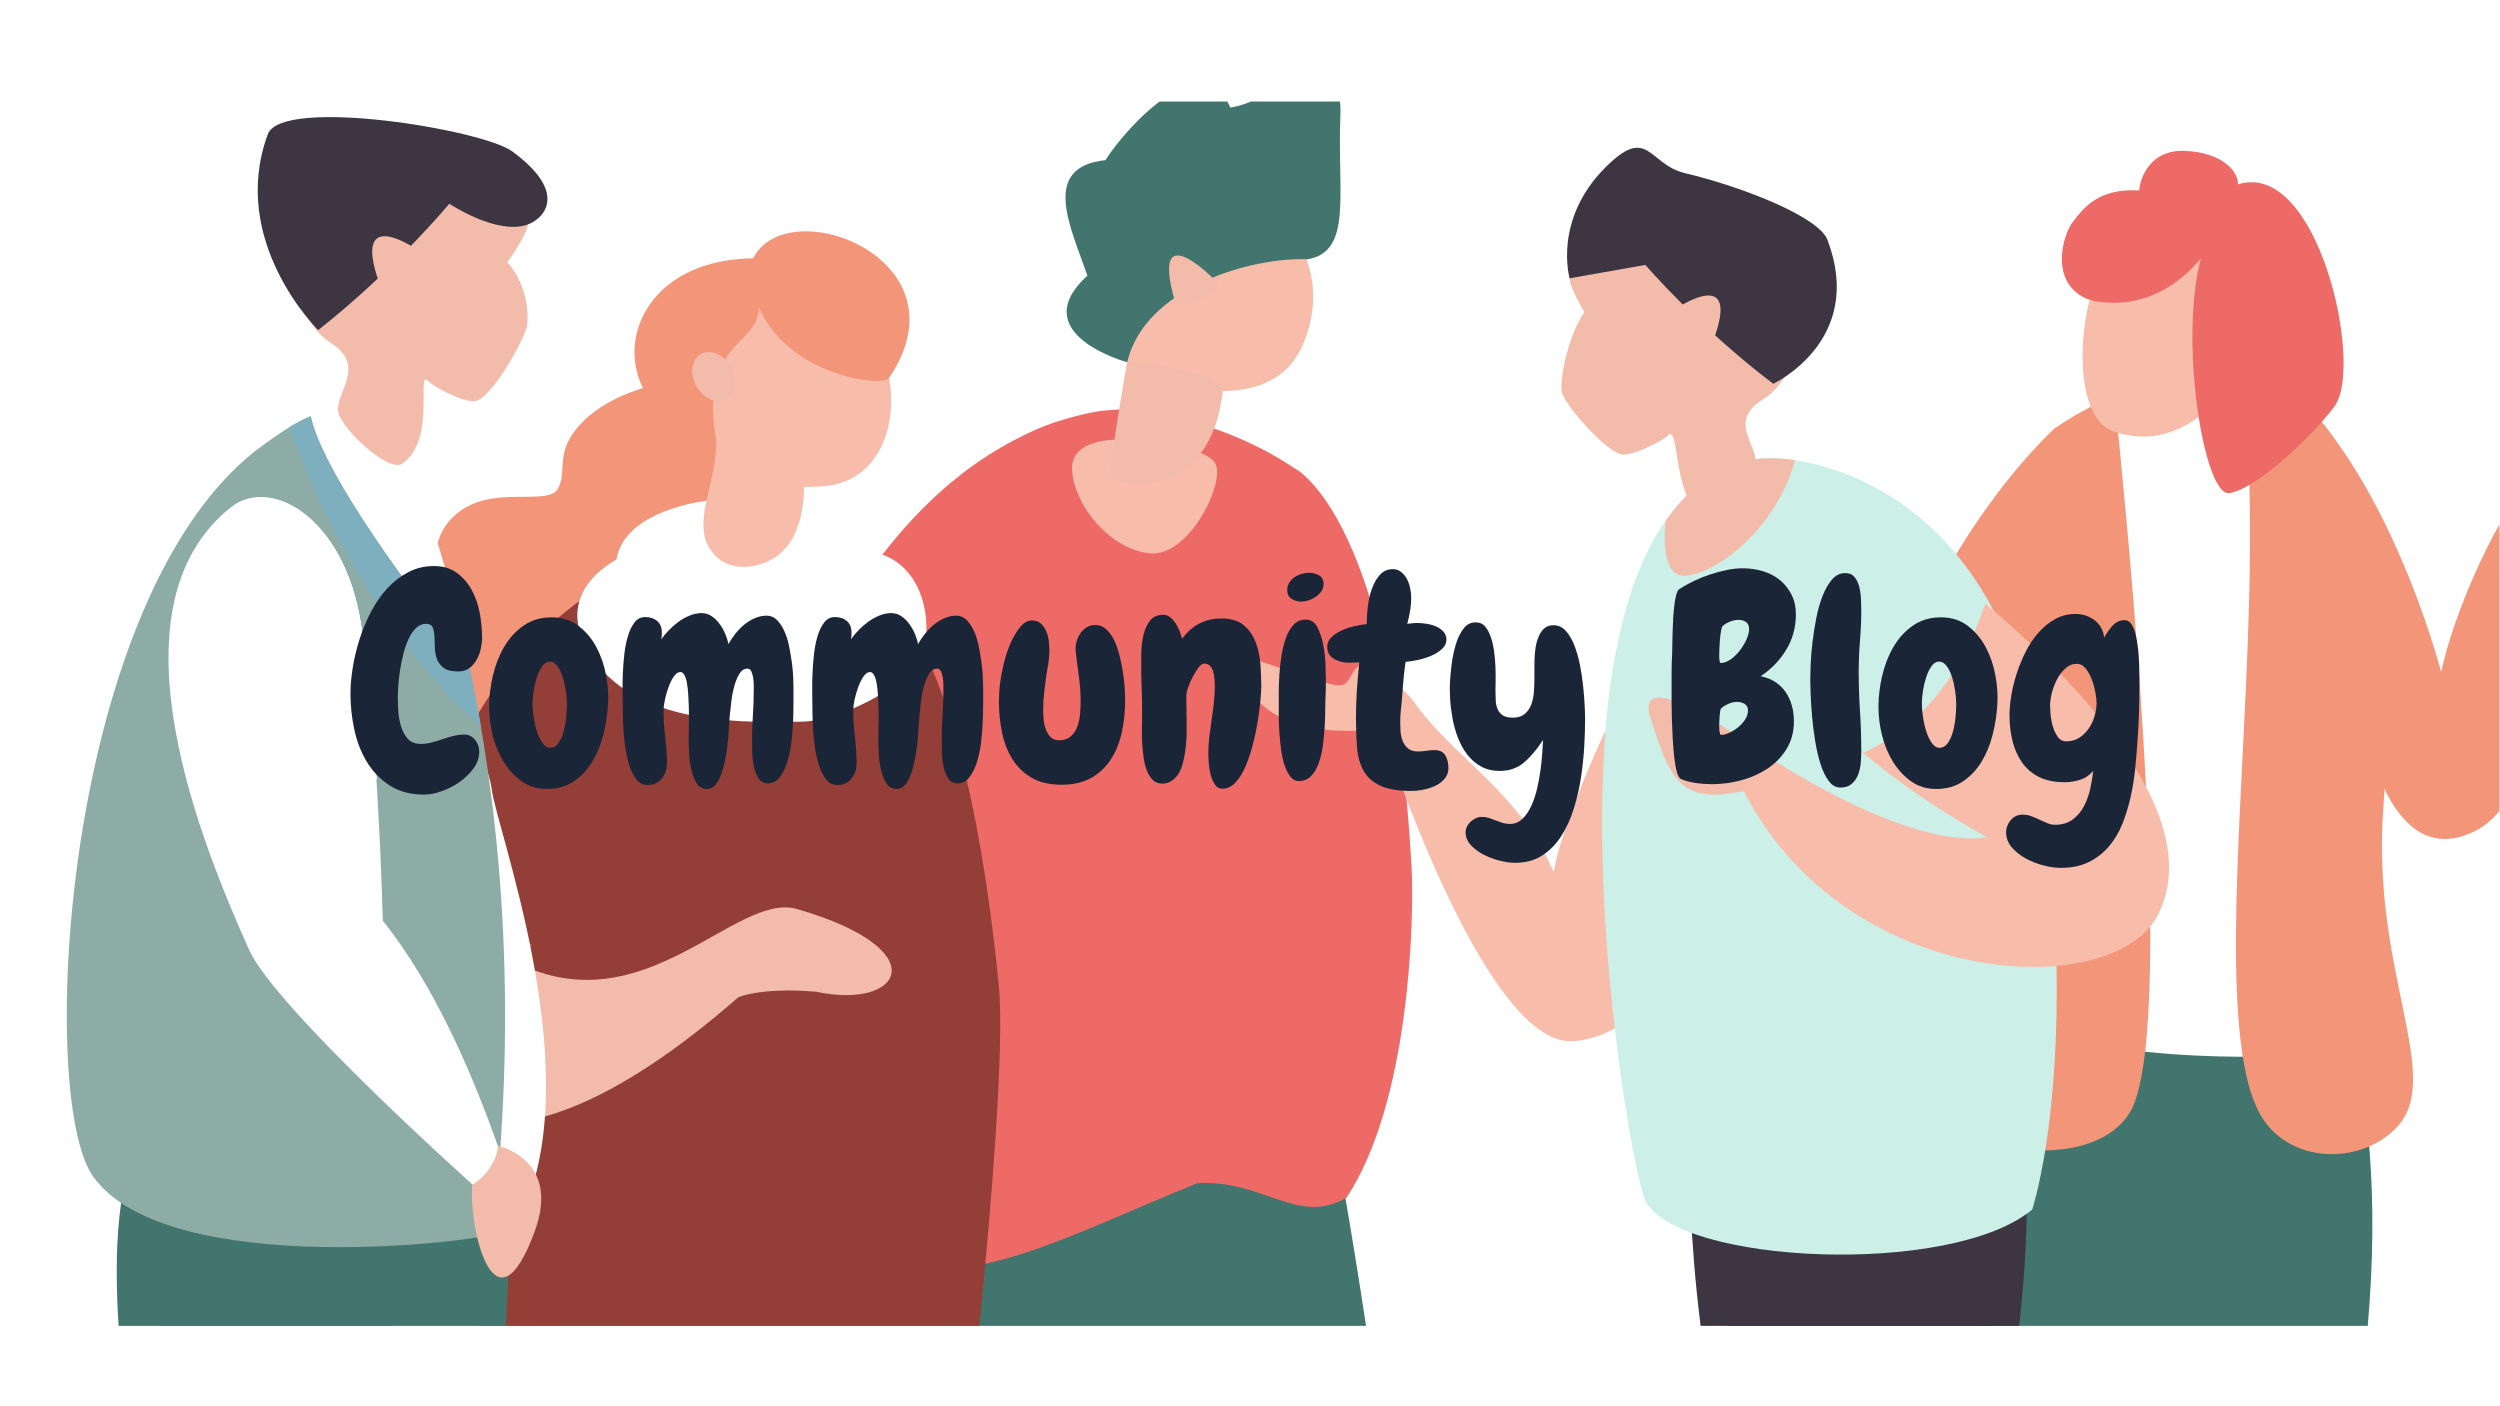 <svg xmlns="http://www.w3.org/2000/svg" xmlns:xlink="http://www.w3.org/1999/xlink" width="1920" zoomAndPan="magnify" viewBox="0 0 1440 810" height="1080" preserveAspectRatio="xMidYMid meet" version="1.0"><defs><g/><clipPath id="9f81c52446"><path d="M 1138 562.363 L 1367 562.363 L 1367 763.715 L 1138 763.715 Z M 1138 562.363 " clip-rule="nonzero"/></clipPath><clipPath id="746740df30"><path d="M 538 607.496 L 787 607.496 L 787 763.715 L 538 763.715 Z M 538 607.496 " clip-rule="nonzero"/></clipPath><clipPath id="b5b0f81441"><path d="M 1257 215 L 1439.719 215 L 1439.719 484 L 1257 484 Z M 1257 215 " clip-rule="nonzero"/></clipPath><clipPath id="57bcada274"><path d="M 291.203 602 L 549.953 602 L 549.953 763.715 L 291.203 763.715 Z M 291.203 602 " clip-rule="nonzero"/></clipPath><clipPath id="ded1ef281a"><path d="M 613 58.473 L 773 58.473 L 773 209 L 613 209 Z M 613 58.473 " clip-rule="nonzero"/></clipPath><clipPath id="21921df47a"><path d="M 973 543 L 1162 543 L 1162 763.715 L 973 763.715 Z M 973 543 " clip-rule="nonzero"/></clipPath><clipPath id="0e78e280c8"><path d="M 974.184 549 L 1168 549 L 1168 763.715 L 974.184 763.715 Z M 974.184 549 " clip-rule="nonzero"/></clipPath><clipPath id="5d75e20224"><path d="M 310 639 L 384.473 639 L 384.473 763.715 L 310 763.715 Z M 310 639 " clip-rule="nonzero"/></clipPath><clipPath id="174437390c"><path d="M 317 626 L 560 626 L 560 763.715 L 317 763.715 Z M 317 626 " clip-rule="nonzero"/></clipPath><clipPath id="c54ebd1d97"><path d="M 266 325 L 577 325 L 577 763.715 L 266 763.715 Z M 266 325 " clip-rule="nonzero"/></clipPath><clipPath id="9360be39ff"><path d="M 53 490 L 293 490 L 293 763.715 L 53 763.715 Z M 53 490 " clip-rule="nonzero"/></clipPath><clipPath id="567ba65b4d"><path d="M 67 463.074 L 272 463.074 L 272 763.715 L 67 763.715 Z M 67 463.074 " clip-rule="nonzero"/></clipPath></defs><rect x="-144" width="1728" fill="#ffffff" y="-81" height="972" fill-opacity="1"/><rect x="-144" width="1728" fill="#ffffff" y="-81" height="972" fill-opacity="1"/><rect x="-144" width="1728" fill="#ffffff" y="-81" height="972" fill-opacity="1"/><g clip-path="url(#9f81c52446)"><path fill="#42756d" d="M 1363.824 763.715 C 1370.312 689.25 1364.473 631.695 1351.273 581.934 C 1333.211 584.012 1316.273 588.844 1300.844 594.934 C 1301.949 585.141 1302.559 579.535 1302.559 579.535 L 1159.668 562.953 C 1159.668 562.953 1128.086 635.762 1141.344 763.715 L 1363.824 763.715 " fill-opacity="1" fill-rule="nonzero"/></g><g clip-path="url(#746740df30)"><path fill="#42756d" d="M 759.316 607.52 C 673.168 622.328 626.969 624.797 538.047 623.703 C 540.152 667.402 540.527 716.633 543.641 763.715 L 786.844 763.715 C 778.711 710.016 769.016 653.273 759.316 607.52 " fill-opacity="1" fill-rule="nonzero"/></g><g clip-path="url(#b5b0f81441)"><path fill="#f29579" d="M 1426.855 478.016 C 1400.07 492.152 1383.453 475.238 1373.512 454.473 C 1363.262 433.258 1359.996 407.977 1359.996 407.977 L 1334.809 363.07 L 1310.164 319.277 L 1305.473 310.852 L 1295.941 293.844 L 1258.191 226.676 L 1257.711 216.676 C 1268.039 215.242 1278.77 215.16 1289.5 217.074 C 1291.086 217.391 1292.676 217.699 1294.273 218.016 C 1295.707 218.414 1297.047 218.812 1298.48 219.215 C 1312.699 223.34 1326.535 231.449 1339.098 245.281 L 1339.098 245.352 C 1339.426 245.668 1339.652 246 1339.887 246.316 C 1361.195 275.004 1384.242 319.277 1406.02 387.082 C 1406.102 387.234 1406.102 387.316 1406.102 387.316 C 1412.473 355.523 1439.574 290.273 1465.008 268 C 1468.18 269.609 1468.18 269.609 1468.18 269.609 C 1468.18 269.609 1480.906 449.395 1426.855 478.016 " fill-opacity="1" fill-rule="nonzero"/></g><path fill="#ffffff" d="M 1343.695 606.695 C 1343.695 606.695 1321.926 608.848 1290.605 608.695 C 1274.633 608.613 1256.098 607.895 1236.719 605.91 C 1221.219 604.477 1205.164 602.16 1189.355 598.75 C 1187.77 531.582 1189.426 470.773 1192.527 418.555 C 1194.75 380.957 1197.699 347.816 1200.777 319.926 L 1200.777 319.598 C 1205.715 274.922 1210.816 243.93 1213.191 230.016 C 1214.695 229.379 1216.223 228.676 1217.891 227.945 C 1229.41 223.023 1243.16 218.578 1257.711 216.676 C 1268.039 215.242 1278.77 215.16 1289.5 217.074 C 1291.086 217.391 1292.676 217.699 1294.273 218.016 C 1295.707 218.414 1297.047 218.812 1298.48 219.215 L 1310.164 319.277 L 1317.484 381.688 L 1343.695 606.695 " fill-opacity="1" fill-rule="nonzero"/><path fill="#f29579" d="M 1380.82 649.02 C 1359.996 671.504 1317.707 670.797 1301.582 641.379 C 1296.176 631.531 1292.676 617.297 1290.605 599.668 C 1281.875 526.199 1297.211 403.688 1295.941 293.844 C 1295.707 271.82 1294.742 250.605 1292.84 230.883 C 1292.758 229.379 1292.594 227.945 1292.438 226.523 C 1292.676 222.871 1293.32 220.082 1294.273 218.016 C 1295.707 218.414 1297.047 218.812 1298.48 219.215 C 1312.699 223.34 1326.535 231.449 1339.098 245.281 C 1339.168 245.211 1339.168 245.211 1339.168 245.117 C 1339.426 245.516 1339.652 245.918 1339.887 246.316 C 1353.168 268 1367.398 304.41 1372.734 363.234 C 1375.027 389.066 1375.59 419.273 1373.512 454.473 C 1373.262 458.305 1373.039 462.266 1372.734 466.25 C 1365.965 559.555 1407.617 620 1380.82 649.02 " fill-opacity="1" fill-rule="nonzero"/><path fill="#f29579" d="M 1236.719 593.875 C 1235.133 614.148 1232.348 629.637 1228.082 638.371 C 1210.957 673.102 1140.227 667.391 1123.387 641.004 C 1106.531 614.699 1102.242 589.207 1105.652 547.004 C 1114.395 436.445 1175.828 293.609 1202.93 235.035 C 1205.012 234 1207.16 232.871 1209.465 231.766 C 1210.652 231.215 1211.922 230.648 1213.191 230.016 C 1214.695 229.379 1216.223 228.676 1217.891 227.945 C 1224.566 293.691 1244.676 494.352 1236.719 593.875 " fill-opacity="1" fill-rule="nonzero"/><path fill="#f29579" d="M 1205.645 401.633 C 1201.273 407.098 1196.898 412.75 1192.527 418.555 C 1162.102 458.609 1131.484 505.27 1105.652 547.004 C 1065.902 611 1037.309 663.535 1037.309 663.535 C 1037.309 663.535 1037.309 663.535 1023.781 654.555 C 1055.586 398.848 1140.547 287.488 1184.031 246.152 C 1184.031 246.234 1184.031 246.316 1184.113 246.387 C 1184.113 246.387 1191.27 241.145 1202.93 235.035 C 1205.012 234 1207.16 232.871 1209.465 231.766 C 1207.312 246.234 1202.555 282.469 1200.777 319.598 L 1200.777 319.926 C 1199.367 350.438 1199.922 381.523 1205.645 401.633 " fill-opacity="1" fill-rule="nonzero"/><path fill="#f29579" d="M 1406.102 387.316 C 1406.102 387.316 1391.398 371.426 1372.734 363.234 C 1360.723 357.91 1347.113 355.77 1334.809 363.07 C 1328.602 366.656 1322.738 372.613 1317.484 381.688 C 1314.055 387.551 1310.961 394.637 1308.258 403.219 C 1309.363 368.711 1308.012 337.648 1305.473 310.852 C 1302.312 277.004 1297.211 249.809 1292.84 230.883 C 1291.652 225.656 1290.453 221.035 1289.5 217.074 C 1291.086 217.391 1292.676 217.699 1294.273 218.016 C 1295.707 218.414 1297.047 218.812 1298.48 219.215 C 1312.699 223.34 1326.535 231.52 1339.098 245.352 C 1339.168 245.281 1339.168 245.211 1339.168 245.117 C 1339.496 244.566 1338.934 245.918 1339.098 245.352 C 1383.055 300.852 1404.762 381.922 1406.02 387.082 C 1406.102 387.234 1406.102 387.316 1406.102 387.316 " fill-opacity="1" fill-rule="nonzero"/><path fill="#f7bcaa" d="M 1222.332 141.609 C 1198.828 150.426 1188.027 238.148 1217.129 248.398 C 1269.629 266.895 1301.477 195.992 1301.477 195.992 C 1301.477 195.992 1321.223 104.516 1222.332 141.609 " fill-opacity="1" fill-rule="nonzero"/><path fill="#ed6a66" d="M 1289.102 106.188 C 1289.102 98.348 1279.969 88.086 1259.086 86.934 C 1238.457 85.758 1232.617 102.672 1232.195 109.664 C 1208.535 108.371 1200.18 119.797 1194.078 127.625 C 1187.934 135.555 1180.516 162.258 1201.531 171.922 C 1201.531 171.922 1201.941 172.027 1202.719 172.332 C 1205.094 173.168 1207.395 173.719 1209.734 173.871 C 1210.156 173.871 1210.629 173.941 1211.191 174.012 C 1223.852 175.48 1246.957 173.766 1267.734 148.801 C 1254.984 196.332 1269.578 286.242 1284.07 284.008 C 1301.207 281.363 1335.102 247.434 1344.844 233.777 C 1361.594 210.246 1335.137 91.695 1289.102 106.188 " fill-opacity="1" fill-rule="nonzero"/><g clip-path="url(#57bcada274)"><path fill="#87806e" d="M 549.211 763.715 C 542.125 739.211 536.496 723.121 536.496 723.121 L 504.105 619.109 L 367.523 602.781 C 367.523 602.781 320.773 606.121 298.184 661.996 C 294.609 687.992 292.449 723.531 291.285 763.715 L 549.211 763.715 " fill-opacity="1" fill-rule="nonzero"/></g><path fill="#ed6a66" d="M 813.004 498.371 C 807.504 400.094 791.402 343.371 776.336 310.98 L 776.312 310.898 L 776.242 310.77 C 760.422 276.887 745.777 269.762 745.777 269.762 L 745.824 269.918 C 745.812 269.918 745.801 269.895 745.789 269.883 C 744.449 268.906 743.098 268.07 741.699 267.168 C 731.113 260.383 719.746 254.73 707.734 249.949 C 698.934 246.492 689.59 243.531 680.023 241.379 C 658.949 236.504 651.969 235.586 651.969 235.586 C 651.969 235.586 647.266 235.609 639.145 236.219 C 637.805 236.352 636.266 236.48 634.762 236.633 C 634.68 236.551 634.516 236.68 634.328 236.609 C 622.129 238.441 606.18 243.227 597.434 247.117 C 586.293 252.027 573.363 258.844 560.191 268.34 C 556.102 271.211 552.023 274.395 547.965 277.824 L 547.953 277.777 C 547.848 277.883 547.719 277.969 547.602 278.062 C 501.391 316.953 441.379 398.645 435.375 536.531 C 434.387 559.414 500.754 690.766 507.715 726.105 C 557.758 744.254 615.523 711.555 689.742 681.469 C 727.855 679.461 747.402 706.043 775.488 690 C 811.594 635.844 814.828 531.031 813.004 498.371 " fill-opacity="1" fill-rule="nonzero"/><path fill="#f7bcaa" d="M 648.984 253.285 C 648.984 253.285 615.664 250.453 617.531 271.422 C 619.426 292.398 639.84 316.305 662.051 318.68 C 684.23 321.043 704.234 281.07 700.625 268.363 C 696.98 255.648 648.984 253.285 648.984 253.285 " fill-opacity="1" fill-rule="nonzero"/><path fill="#f7bcaa" d="M 649.254 208.648 C 649.254 208.648 635.324 85.441 694.16 102.027 C 752.984 118.598 766.746 164.727 749.398 200.738 C 732.074 236.773 681.902 222.328 681.902 222.328 L 649.254 208.648 " fill-opacity="1" fill-rule="nonzero"/><g clip-path="url(#ded1ef281a)"><path fill="#42756d" d="M 649.254 208.648 C 649.254 208.648 589.605 192.395 626.359 158.711 C 616.461 130.387 599.363 96.207 636.711 92.246 C 650.652 70.551 693.457 25.984 708.629 61.949 C 731.039 59.188 773.996 22.129 772.059 66.648 C 770.133 111.156 779.332 144.91 753.137 149.344 C 721.613 147.969 659.453 165.141 649.254 208.648 " fill-opacity="1" fill-rule="nonzero"/></g><path fill="#f3bbaa" d="M 702.316 163.859 C 702.316 163.859 661.477 120.277 676.812 173.895 C 689.543 180.031 702.316 163.859 702.316 163.859 " fill-opacity="1" fill-rule="nonzero"/><path fill="#f3bbaa" d="M 649.254 208.648 C 649.254 208.648 639.414 262.605 639.957 273.77 C 639.734 278.812 697.367 292.586 704.457 223.984 C 693.867 211.328 649.254 208.648 649.254 208.648 " fill-opacity="1" fill-rule="nonzero"/><path fill="#f7bcaa" d="M 924.75 420.684 C 924.75 420.684 899.094 475.5 894.957 502.402 C 875.297 455.836 836.746 436.586 813.453 402.949 C 810.645 398.895 793.473 383.992 785.867 383.191 C 777.734 382.309 779.004 395.648 770.754 394.77 C 752.453 392.793 712.332 372.273 713.977 381.535 C 722.918 432.258 795.598 419.602 795.598 419.602 C 795.598 419.602 853.941 601.539 905.301 599.715 C 956.684 597.859 996.398 510.688 996.398 510.688 L 924.75 420.684 " fill-opacity="1" fill-rule="nonzero"/><g clip-path="url(#21921df47a)"><path fill="#3d3542" d="M 1146.422 763.715 C 1160.16 707.914 1167.246 654.941 1154.215 628.477 C 1120.707 560.414 1035.121 487.523 977.156 607.508 C 977.156 607.508 966.934 662.617 979.555 763.715 L 1146.422 763.715 " fill-opacity="1" fill-rule="nonzero"/></g><g clip-path="url(#0e78e280c8)"><path fill="#3d3542" d="M 1163.062 763.715 C 1169.773 703.164 1170.234 645.281 1152.723 619.613 C 1109.965 556.934 1015 496.809 974.477 623.75 C 974.477 623.75 972.34 674.324 995.059 763.715 L 1163.062 763.715 " fill-opacity="1" fill-rule="nonzero"/></g><path fill="#ccefe8" d="M 1178.059 662.559 C 1176.578 671.586 1174.898 680.035 1173.031 687.711 C 1172.219 690.836 1171.41 693.762 1170.621 696.617 C 1124.527 735.496 966.543 728.363 947.68 691.508 C 941.805 680.023 917.23 546.992 923.941 432.66 C 924.117 428.629 924.422 424.656 924.75 420.684 C 926.562 398.023 929.84 376.211 935.012 356.535 C 934.918 356.477 934.918 356.477 935.012 356.418 C 940.641 334.699 948.516 315.434 959.316 300.121 C 972.316 281.527 989.594 268.742 1012.156 264.379 C 1016.035 263.629 1023.805 263.512 1033.969 265.074 C 1064.176 269.703 1115.5 289.262 1148.207 351.539 C 1176.793 406.086 1183.289 485.699 1184.582 556.324 C 1185.277 595.367 1182.984 632.316 1178.059 662.559 " fill-opacity="1" fill-rule="nonzero"/><path fill="#f3bbaa" d="M 1016.48 434.727 C 1016.48 434.727 939.125 377.562 950.773 413.926 C 962.395 450.324 968.367 463.004 1003.965 455.707 C 1025.992 451.172 1016.48 434.727 1016.48 434.727 " fill-opacity="1" fill-rule="nonzero"/><path fill="#f7bcaa" d="M 1242.594 527.672 C 1216.715 576.809 1063.598 571.332 1003.941 454.953 C 1002.859 453.84 1014.109 433.105 1014.109 433.105 C 1014.109 433.105 1097.52 489.859 1144.426 482.211 C 1116.77 466.871 1093.062 450.383 1073.203 433.645 C 1119.742 412.41 1137.02 366.973 1143.52 347.508 C 1204.832 399.891 1270.93 473.91 1242.594 527.672 " fill-opacity="1" fill-rule="nonzero"/><path fill="#f3bbaa" d="M 1039.566 184.719 C 1039.566 184.719 1035.062 218.121 1015.152 230.309 C 995.27 242.508 1012.262 256.496 1011.301 266.895 C 1010.465 275.863 1003.203 311.746 982.668 299.535 C 962.125 287.336 968.121 242.648 960.398 251.066 C 958.035 253.613 941.969 262.195 934.707 261.77 C 925.48 261.195 900.895 232.672 899.613 225.809 C 897.965 216.969 905.02 187.434 914.645 177.387 C 924.27 167.301 1039.566 179.605 1039.566 184.719 " fill-opacity="1" fill-rule="nonzero"/><path fill="#f3bbaa" d="M 915.23 184.273 C 915.23 184.273 903.645 165.328 904.102 160.297 C 904.102 160.297 1053.023 60.172 1038.484 182.543 C 1006.809 197.105 915.23 184.273 915.23 184.273 " fill-opacity="1" fill-rule="nonzero"/><path fill="#3d3542" d="M 1021.359 221.059 C 1021.359 221.059 1074.824 196.238 1052.562 138.047 C 1047.723 125.332 1005.527 108.078 970.352 99.676 C 949.258 94.621 949.434 71.281 924.199 96.961 C 894.477 127.188 904.102 160.297 904.102 160.297 L 947.75 152.598 C 947.75 152.598 978.543 188.539 1021.359 221.059 " fill-opacity="1" fill-rule="nonzero"/><path fill="#f3bbaa" d="M 967.426 176.551 C 967.426 176.551 1002.52 153.457 987.125 195.402 C 970.859 195.402 967.426 176.551 967.426 176.551 " fill-opacity="1" fill-rule="nonzero"/><path fill="#f29579" d="M 382.781 220.484 C 382.781 220.484 353.879 224.949 336.109 242.496 C 318.34 260.031 327.379 271.102 321.277 281.586 C 315.191 292.059 282.234 278.262 261.855 296.926 C 241.488 315.566 257.59 340.703 242.641 358.734 C 227.691 376.773 192.289 361.18 168.82 393.594 C 65.852 535.84 254.945 633.082 321.277 581.84 C 369.992 544.219 434.68 276.84 416.629 228.992 C 398.578 181.145 382.781 220.484 382.781 220.484 " fill-opacity="1" fill-rule="nonzero"/><g clip-path="url(#5d75e20224)"><path fill="#4a7eff" d="M 353.973 763.715 C 380.887 691.578 384.461 639.348 384.461 639.348 L 314.801 639.348 C 314.801 639.348 311.383 703.445 310.254 763.715 L 353.973 763.715 " fill-opacity="1" fill-rule="nonzero"/></g><g clip-path="url(#174437390c)"><path fill="#f37d59" d="M 558.566 763.715 C 559.965 715.895 559.473 675.816 559.578 647.078 L 538.566 644.836 L 374.73 626.781 C 374.73 626.781 346.723 694.492 319.633 756.406 C 319.02 758.781 318.434 761.234 317.859 763.715 L 558.566 763.715 " fill-opacity="1" fill-rule="nonzero"/></g><g clip-path="url(#c54ebd1d97)"><path fill="#943e38" d="M 275.91 763.715 L 564.102 763.715 C 570.875 697.277 578.688 601.797 575.316 567.758 C 552.715 338.402 493.785 330.387 493.785 330.387 C 493.785 330.387 472.066 331.891 470.293 325.543 C 226.762 311.84 268.859 652.969 268.859 652.969 C 268.859 652.969 270.293 711.039 275.91 763.715 " fill-opacity="1" fill-rule="nonzero"/></g><path fill="#f3bbaa" d="M 459.188 523.613 C 423.68 513.273 371.332 591.465 297.195 554.324 C 305.93 544.91 315.59 532.371 325.273 518.445 C 320.406 516.762 315.52 515.105 310.559 513.531 C 285.773 505.645 262.43 507.324 237.844 508.793 C 237.105 512.133 236.363 515.469 235.648 518.914 C 207.332 653.027 283.984 697.98 425.301 574.387 C 425.301 574.387 438.688 568.512 470.164 571.25 C 519.359 581.77 540.316 547.238 459.188 523.613 " fill-opacity="1" fill-rule="nonzero"/><path fill="#943e38" d="M 364.855 328.832 C 364.855 328.832 266.203 361.52 235.648 518.914 C 247.141 517.68 286.172 530.125 305.539 544.312 C 357.16 517.223 454.109 406.484 435.398 374.246 C 416.711 341.996 415.324 292.871 364.855 328.832 " fill-opacity="1" fill-rule="nonzero"/><path fill="#ffffff" d="M 404.207 288.887 C 404.207 288.887 349.016 295.738 355.184 332.465 C 361.367 369.156 419.613 348.848 437.031 346.852 C 454.473 344.875 482.855 356.816 491.363 338.52 C 501.66 316.422 485.77 275.758 404.207 288.887 " fill-opacity="1" fill-rule="nonzero"/><path fill="#f7bcaa" d="M 459.293 246.07 C 459.293 246.07 478.133 318.574 433.305 326.07 C 415.312 329.082 407.613 316.246 406.016 309.465 C 401.41 289.992 417.77 268.73 410.848 238.477 C 434.504 240.418 459.293 246.07 459.293 246.07 " fill-opacity="1" fill-rule="nonzero"/><path fill="#f7bcaa" d="M 408.051 230.062 C 409.461 236.23 411.363 248.055 412.48 253.875 C 417.781 281.387 442.344 281.645 472.961 280.164 C 535.273 277.145 524.555 160.191 446.82 162.352 C 420.438 163.094 400.352 196.355 408.051 230.062 " fill-opacity="1" fill-rule="nonzero"/><path fill="#f29579" d="M 511.863 218.004 C 558.969 149.215 453.426 109.488 433.812 148.801 C 351.555 149.672 342.48 237.715 412.48 253.875 C 402.441 195.613 436.387 200.773 437.148 176.914 C 453.945 216.547 508.465 222.953 511.863 218.004 " fill-opacity="1" fill-rule="nonzero"/><path fill="#f3bbaa" d="M 418.66 229.828 C 413.219 233.012 405.43 229.805 401.246 222.668 C 397.082 215.535 398.105 207.18 403.535 204.004 C 409 200.82 416.77 204.027 420.965 211.152 C 425.113 218.285 424.102 226.641 418.66 229.828 " fill-opacity="1" fill-rule="nonzero"/><path fill="#ffffff" d="M 247.293 367.242 C 247.293 367.242 280.602 433.766 283.223 454.52 C 286.207 478.285 336.793 611.469 302.824 694.008 L 283.223 692.645 C 283.223 692.645 261.02 629.602 251.867 569.523 C 239.02 485.277 241.195 385.672 247.293 367.242 " fill-opacity="1" fill-rule="nonzero"/><g clip-path="url(#9360be39ff)"><path fill="#42756d" d="M 291.285 763.715 C 297.102 683.984 284.527 666.953 284.527 666.953 C 216.844 521.828 100.383 440.617 61.27 522.934 C 40.219 567.184 64.066 672.594 91.262 763.715 L 291.285 763.715 " fill-opacity="1" fill-rule="nonzero"/></g><g clip-path="url(#567ba65b4d)"><path fill="#42756d" d="M 225.305 763.715 C 274.855 607.941 271.129 517.234 271.129 517.234 C 223.824 363.715 130.352 577.879 82.012 654.766 C 67.641 677.625 65.512 719.762 68.309 763.715 L 225.305 763.715 " fill-opacity="1" fill-rule="nonzero"/></g><path fill="#8eaca6" d="M 53.688 677.766 C 97.422 738.555 283.645 714.035 283.645 710.512 C 285.68 692.715 287.242 675.395 288.395 658.34 C 294.93 564.164 288.074 483.137 277.004 418.566 C 274.867 406.016 272.562 394.121 270.164 382.805 C 221.812 321.91 184.863 267.035 179.008 239.699 C 177.34 240.297 175.672 241.051 173.992 241.91 C 167.516 245.059 160.617 249.926 152.508 255.66 C 36.281 338.152 20.605 631.754 53.688 677.766 " fill-opacity="1" fill-rule="nonzero"/><path fill="#ffffff" d="M 133.352 292.035 C 155.504 274.676 197.934 297.172 207.875 358.91 C 217.816 420.66 220.496 530.289 220.496 530.289 C 250.125 567.664 272.27 617.25 291.062 672.348 L 277.371 687.004 C 277.371 687.004 158.664 581.383 143.293 546.723 C 118.152 490.145 58.812 350.34 133.352 292.035 " fill-opacity="1" fill-rule="nonzero"/><path fill="#ffffff" d="M 217.172 448.68 C 213.305 427.125 210.602 375.832 207.875 358.91 C 197.934 297.172 155.504 274.676 133.352 292.035 C 83.578 330.961 95.93 412.738 115.484 475.312 C 157.301 471.258 198.883 460.855 217.172 448.68 " fill-opacity="1" fill-rule="nonzero"/><path fill="#f3bbaa" d="M 286.926 660.078 C 286.926 660.078 323.324 667.602 307.973 709.324 C 284.656 772.672 269.613 705.621 272.105 682.48 C 286.617 672.797 286.926 660.078 286.926 660.078 " fill-opacity="1" fill-rule="nonzero"/><path fill="#ffffff" d="M 179.008 239.699 C 184.863 267.035 221.812 321.91 270.164 382.805 C 270.164 382.758 270.164 382.758 270.164 382.699 C 252.02 297.395 228.488 249.277 228.488 249.277 C 228.488 249.277 210.684 227.957 179.008 239.699 " fill-opacity="1" fill-rule="nonzero"/><path fill="#f3bbaa" d="M 165.684 149.191 C 165.684 149.191 170.289 184.672 190.715 197.637 C 211.141 210.609 193.699 225.488 194.688 236.539 C 195.535 246.094 223.777 272.523 231.617 267.105 C 252.02 253.016 239.02 210.75 246.953 219.707 C 249.375 222.434 265.852 231.543 273.312 231.074 C 282.777 230.496 302.168 195.25 303.484 187.953 C 305.152 178.586 302.086 161.719 292.191 151.023 C 282.305 140.316 165.684 143.738 165.684 149.191 " fill-opacity="1" fill-rule="nonzero"/><path fill="#f3bbaa" d="M 292.191 151.023 C 292.191 151.023 307.352 130.773 303.613 125.52 C 294.621 112.957 150.73 19.074 165.684 149.191 C 198.191 164.668 292.191 151.023 292.191 151.023 " fill-opacity="1" fill-rule="nonzero"/><path fill="#3d3542" d="M 183.266 190.137 C 183.266 190.137 131.41 139.188 154.258 77.32 C 162.25 55.684 277.699 74.512 294.988 87.156 C 328.305 111.512 312.898 126.613 303.121 129.621 C 285.336 135.086 258.801 117.34 258.801 117.34 C 258.801 117.34 227.184 155.559 183.266 190.137 " fill-opacity="1" fill-rule="nonzero"/><path fill="#f3bbaa" d="M 238.609 142.82 C 238.609 142.82 202.586 118.246 218.395 162.836 C 235.082 162.836 238.609 142.82 238.609 142.82 " fill-opacity="1" fill-rule="nonzero"/><path fill="#7dafbf" d="M 179.008 239.699 C 184.863 267.035 221.812 321.91 270.164 382.805 C 272.562 394.121 274.867 406.016 277.004 418.566 C 216.371 364.938 178.75 281.809 166.785 245.93 L 179.008 239.699 " fill-opacity="1" fill-rule="nonzero"/><path fill="#f3bbaa" d="M 1033.969 265.074 C 1024.309 300.449 994.07 327.719 972.562 331.441 C 959.082 333.793 957.941 315.648 959.316 300.121 C 972.316 281.527 987.652 269.07 1010.219 264.711 C 1014.098 263.957 1023.805 263.512 1033.969 265.074 " fill-opacity="1" fill-rule="nonzero"/><path fill="#ffffff" d="M 358.781 320.43 C 358.781 320.43 313.648 339.48 341.727 379.594 C 369.816 419.707 433.801 415.699 461.078 415.699 C 486.148 415.699 534.285 389.621 533.289 369.57 C 536.297 339.48 520.254 315.41 492.164 317.422 C 468.094 331.453 405.922 342.492 405.922 342.492 L 358.781 320.43 " fill-opacity="1" fill-rule="nonzero"/><g fill="#1b2538" fill-opacity="1"><g transform="translate(201.058, 449.743)"><g><path d="M 76.625 -82.625 C 76.625 -80.57 76.379 -78.41 75.891 -76.141 C 75.398 -73.867 74.613 -71.758 73.531 -69.812 C 72.457 -67.863 71.051 -66.238 69.312 -64.938 C 67.582 -63.633 65.473 -62.984 62.984 -62.984 C 59.203 -62.984 56.391 -63.66 54.547 -65.016 C 52.703 -66.367 51.398 -68.07 50.641 -70.125 C 49.891 -72.188 49.484 -74.379 49.422 -76.703 C 49.367 -79.023 49.289 -81.211 49.188 -83.266 C 49.082 -85.328 48.727 -87.035 48.125 -88.391 C 47.531 -89.742 46.258 -90.422 44.312 -90.422 C 42.156 -90.422 40.266 -89.633 38.641 -88.062 C 37.016 -86.5 35.602 -84.473 34.406 -81.984 C 33.219 -79.492 32.219 -76.676 31.406 -73.531 C 30.594 -70.395 29.941 -67.285 29.453 -64.203 C 28.973 -61.117 28.625 -58.195 28.406 -55.438 C 28.188 -52.676 28.078 -50.43 28.078 -48.703 C 28.078 -46.43 28.16 -43.723 28.328 -40.578 C 28.492 -37.441 29.008 -34.438 29.875 -31.562 C 30.738 -28.695 32.035 -26.266 33.766 -24.266 C 35.492 -22.266 37.984 -21.266 41.234 -21.266 C 43.398 -21.266 45.508 -21.535 47.562 -22.078 C 49.625 -22.617 51.68 -23.238 53.734 -23.938 C 55.785 -24.645 57.867 -25.27 59.984 -25.812 C 62.098 -26.352 64.234 -26.625 66.391 -26.625 C 68.879 -26.625 70.938 -25.617 72.562 -23.609 C 74.188 -21.609 75 -19.367 75 -16.891 C 75 -13.422 73.914 -10.195 71.75 -7.219 C 69.582 -4.25 66.898 -1.629 63.703 0.641 C 60.516 2.922 57.055 4.707 53.328 6 C 49.598 7.301 46.219 7.953 43.188 7.953 C 35.395 7.953 28.789 6.191 23.375 2.672 C 17.969 -0.836 13.582 -5.379 10.219 -10.953 C 6.863 -16.523 4.457 -22.75 3 -29.625 C 1.539 -36.5 0.812 -43.344 0.812 -50.156 C 0.812 -54.707 1.242 -59.688 2.109 -65.094 C 2.973 -70.508 4.27 -75.945 6 -81.406 C 7.738 -86.875 9.93 -92.148 12.578 -97.234 C 15.234 -102.328 18.344 -106.82 21.906 -110.719 C 25.477 -114.613 29.508 -117.75 34 -120.125 C 38.5 -122.508 43.453 -123.703 48.859 -123.703 C 54.16 -123.703 58.598 -122.375 62.172 -119.719 C 65.742 -117.07 68.613 -113.719 70.781 -109.656 C 72.945 -105.602 74.461 -101.164 75.328 -96.344 C 76.191 -91.531 76.625 -86.957 76.625 -82.625 Z M 76.625 -82.625 "/></g></g></g><g fill="#1b2538" fill-opacity="1"><g transform="translate(279.298, 449.743)"><g><path d="M 35.719 4.703 C 30.195 4.703 25.379 3.238 21.266 0.312 C 17.148 -2.602 13.688 -6.332 10.875 -10.875 C 8.062 -15.414 5.953 -20.473 4.547 -26.047 C 3.141 -31.629 2.438 -37.125 2.438 -42.531 C 2.438 -48.27 3.141 -54.195 4.547 -60.312 C 5.953 -66.426 8.113 -72 11.031 -77.031 C 13.957 -82.062 17.691 -86.172 22.234 -89.359 C 26.785 -92.555 32.195 -94.156 38.469 -94.156 C 44.531 -94.156 49.695 -92.504 53.969 -89.203 C 58.25 -85.898 61.688 -81.785 64.281 -76.859 C 66.883 -71.941 68.723 -66.562 69.797 -60.719 C 70.879 -54.875 71.258 -49.352 70.938 -44.156 C 70.613 -38.414 69.723 -32.625 68.266 -26.781 C 66.805 -20.938 64.664 -15.688 61.844 -11.031 C 59.031 -6.383 55.457 -2.602 51.125 0.312 C 46.801 3.238 41.664 4.703 35.719 4.703 Z M 37.344 -68.672 C 35.719 -68.672 34.281 -67.801 33.031 -66.062 C 31.789 -64.332 30.766 -62.223 29.953 -59.734 C 29.141 -57.242 28.516 -54.617 28.078 -51.859 C 27.648 -49.109 27.438 -46.703 27.438 -44.641 C 27.438 -42.047 27.676 -39.234 28.156 -36.203 C 28.645 -33.172 29.32 -30.383 30.188 -27.844 C 31.062 -25.301 32.117 -23.191 33.359 -21.516 C 34.609 -19.836 36.039 -19 37.656 -19 C 39.395 -19 40.883 -19.805 42.125 -21.422 C 43.375 -23.047 44.375 -25.102 45.125 -27.594 C 45.883 -30.082 46.426 -32.816 46.75 -35.797 C 47.07 -38.773 47.234 -41.562 47.234 -44.156 C 47.234 -46.539 47.016 -49.164 46.578 -52.031 C 46.148 -54.895 45.531 -57.57 44.719 -60.062 C 43.906 -62.551 42.875 -64.609 41.625 -66.234 C 40.383 -67.859 38.957 -68.672 37.344 -68.672 Z M 37.344 -68.672 "/></g></g></g><g fill="#1b2538" fill-opacity="1"><g transform="translate(353.642, 449.743)"><g><path d="M 103.406 -53.578 C 103.406 -51.516 103.406 -48.723 103.406 -45.203 C 103.406 -41.691 103.32 -37.879 103.156 -33.766 C 103 -29.648 102.648 -25.508 102.109 -21.344 C 101.566 -17.176 100.727 -13.414 99.594 -10.062 C 98.457 -6.707 97.02 -3.945 95.281 -1.781 C 93.551 0.383 91.336 1.469 88.641 1.469 C 86.254 1.469 84.438 0.469 83.188 -1.531 C 81.945 -3.539 81.055 -5.895 80.516 -8.594 C 79.973 -11.301 79.676 -14.062 79.625 -16.875 C 79.57 -19.695 79.547 -21.914 79.547 -23.531 C 79.547 -28.406 79.707 -33.172 80.031 -37.828 C 80.352 -42.484 80.516 -47.242 80.516 -52.109 C 80.516 -52.648 80.516 -53.625 80.516 -55.031 C 80.516 -56.438 80.406 -57.844 80.188 -59.25 C 79.977 -60.656 79.629 -61.898 79.141 -62.984 C 78.648 -64.066 77.922 -64.609 76.953 -64.609 C 75.004 -64.609 73.43 -63.609 72.234 -61.609 C 71.047 -59.609 70.07 -57.254 69.312 -54.547 C 68.562 -51.836 68.02 -49.156 67.688 -46.5 C 67.363 -43.852 67.148 -41.879 67.047 -40.578 C 66.828 -39.172 66.633 -37.062 66.469 -34.25 C 66.312 -31.438 66.098 -28.352 65.828 -25 C 65.555 -21.645 65.125 -18.207 64.531 -14.688 C 63.938 -11.176 63.176 -7.984 62.25 -5.109 C 61.332 -2.242 60.172 0.102 58.766 1.938 C 57.359 3.781 55.629 4.703 53.578 4.703 C 50.973 4.703 48.969 3.566 47.562 1.297 C 46.156 -0.973 45.125 -3.625 44.469 -6.656 C 43.82 -9.688 43.414 -12.77 43.25 -15.906 C 43.094 -19.039 43.016 -21.477 43.016 -23.219 C 43.016 -25.051 43.039 -26.832 43.094 -28.562 C 43.156 -30.301 43.188 -32.086 43.188 -33.922 C 43.188 -34.68 43.188 -35.926 43.188 -37.656 C 43.188 -39.395 43.156 -41.316 43.094 -43.422 C 43.039 -45.535 42.93 -47.727 42.766 -50 C 42.609 -52.27 42.367 -54.352 42.047 -56.25 C 41.723 -58.145 41.234 -59.688 40.578 -60.875 C 39.93 -62.062 39.176 -62.656 38.312 -62.656 C 36.906 -62.656 35.602 -61.766 34.406 -59.984 C 33.219 -58.203 32.191 -56.094 31.328 -53.656 C 30.461 -51.219 29.785 -48.805 29.297 -46.422 C 28.816 -44.047 28.578 -42.316 28.578 -41.234 L 28.578 -40.266 C 28.578 -35.066 28.898 -29.977 29.547 -25 C 30.191 -20.02 30.516 -14.93 30.516 -9.734 C 30.516 -6.703 29.539 -3.914 27.594 -1.375 C 25.645 1.164 22.941 2.438 19.484 2.438 C 16.992 2.438 14.938 1.488 13.312 -0.406 C 11.688 -2.301 10.332 -4.766 9.25 -7.797 C 8.164 -10.828 7.328 -14.156 6.734 -17.781 C 6.141 -21.406 5.734 -24.973 5.516 -28.484 C 5.297 -32.004 5.16 -35.195 5.109 -38.062 C 5.055 -40.938 5.031 -43.078 5.031 -44.484 C 5.031 -46.109 5.004 -48.488 4.953 -51.625 C 4.898 -54.758 4.953 -58.164 5.109 -61.844 C 5.273 -65.531 5.57 -69.289 6 -73.125 C 6.438 -76.969 7.141 -80.457 8.109 -83.594 C 9.086 -86.738 10.359 -89.312 11.922 -91.312 C 13.492 -93.312 15.523 -94.312 18.016 -94.312 C 20.828 -94.312 23.125 -93.551 24.906 -92.031 C 26.695 -90.52 27.594 -88.254 27.594 -85.234 C 27.594 -84.578 27.566 -83.926 27.516 -83.281 C 27.461 -82.633 27.379 -82.039 27.266 -81.5 C 28.461 -83.227 29.926 -84.984 31.656 -86.766 C 33.383 -88.555 35.25 -90.18 37.25 -91.641 C 39.258 -93.098 41.398 -94.285 43.672 -95.203 C 45.941 -96.129 48.211 -96.594 50.484 -96.594 C 52.648 -96.594 54.598 -95.992 56.328 -94.797 C 58.055 -93.609 59.57 -92.117 60.875 -90.328 C 62.176 -88.547 63.258 -86.629 64.125 -84.578 C 64.988 -82.523 65.582 -80.578 65.906 -78.734 C 66.988 -80.68 68.312 -82.656 69.875 -84.656 C 71.445 -86.656 73.156 -88.41 75 -89.922 C 76.844 -91.441 78.875 -92.688 81.094 -93.656 C 83.312 -94.633 85.609 -95.125 87.984 -95.125 C 90.254 -95.125 92.203 -94.312 93.828 -92.688 C 95.453 -91.07 96.859 -88.988 98.047 -86.438 C 99.242 -83.895 100.164 -81.023 100.812 -77.828 C 101.457 -74.641 101.992 -71.504 102.422 -68.422 C 102.859 -65.336 103.129 -62.469 103.234 -59.812 C 103.348 -57.164 103.406 -55.086 103.406 -53.578 Z M 103.406 -53.578 "/></g></g></g><g fill="#1b2538" fill-opacity="1"><g transform="translate(462.885, 449.743)"><g><path d="M 103.406 -53.578 C 103.406 -51.516 103.406 -48.723 103.406 -45.203 C 103.406 -41.691 103.32 -37.879 103.156 -33.766 C 103 -29.648 102.648 -25.508 102.109 -21.344 C 101.566 -17.176 100.727 -13.414 99.594 -10.062 C 98.457 -6.707 97.02 -3.945 95.281 -1.781 C 93.551 0.383 91.336 1.469 88.641 1.469 C 86.254 1.469 84.438 0.469 83.188 -1.531 C 81.945 -3.539 81.055 -5.895 80.516 -8.594 C 79.973 -11.301 79.676 -14.062 79.625 -16.875 C 79.57 -19.695 79.547 -21.914 79.547 -23.531 C 79.547 -28.406 79.707 -33.172 80.031 -37.828 C 80.352 -42.484 80.516 -47.242 80.516 -52.109 C 80.516 -52.648 80.516 -53.625 80.516 -55.031 C 80.516 -56.438 80.406 -57.844 80.188 -59.25 C 79.977 -60.656 79.629 -61.898 79.141 -62.984 C 78.648 -64.066 77.922 -64.609 76.953 -64.609 C 75.004 -64.609 73.43 -63.609 72.234 -61.609 C 71.047 -59.609 70.07 -57.254 69.312 -54.547 C 68.562 -51.836 68.02 -49.156 67.688 -46.5 C 67.363 -43.852 67.148 -41.879 67.047 -40.578 C 66.828 -39.172 66.633 -37.062 66.469 -34.25 C 66.312 -31.438 66.098 -28.352 65.828 -25 C 65.555 -21.645 65.125 -18.207 64.531 -14.688 C 63.938 -11.176 63.176 -7.984 62.25 -5.109 C 61.332 -2.242 60.172 0.102 58.766 1.938 C 57.359 3.781 55.629 4.703 53.578 4.703 C 50.973 4.703 48.969 3.566 47.562 1.297 C 46.156 -0.973 45.125 -3.625 44.469 -6.656 C 43.82 -9.688 43.414 -12.77 43.25 -15.906 C 43.094 -19.039 43.016 -21.477 43.016 -23.219 C 43.016 -25.051 43.039 -26.832 43.094 -28.562 C 43.156 -30.301 43.188 -32.086 43.188 -33.922 C 43.188 -34.68 43.188 -35.926 43.188 -37.656 C 43.188 -39.395 43.156 -41.316 43.094 -43.422 C 43.039 -45.535 42.93 -47.727 42.766 -50 C 42.609 -52.27 42.367 -54.352 42.047 -56.25 C 41.723 -58.145 41.234 -59.688 40.578 -60.875 C 39.93 -62.062 39.176 -62.656 38.312 -62.656 C 36.906 -62.656 35.602 -61.766 34.406 -59.984 C 33.219 -58.203 32.191 -56.094 31.328 -53.656 C 30.461 -51.219 29.785 -48.805 29.297 -46.422 C 28.816 -44.047 28.578 -42.316 28.578 -41.234 L 28.578 -40.266 C 28.578 -35.066 28.898 -29.977 29.547 -25 C 30.191 -20.02 30.516 -14.93 30.516 -9.734 C 30.516 -6.703 29.539 -3.914 27.594 -1.375 C 25.645 1.164 22.941 2.438 19.484 2.438 C 16.992 2.438 14.938 1.488 13.312 -0.406 C 11.688 -2.301 10.332 -4.766 9.25 -7.797 C 8.164 -10.828 7.328 -14.156 6.734 -17.781 C 6.141 -21.406 5.734 -24.973 5.516 -28.484 C 5.297 -32.004 5.16 -35.195 5.109 -38.062 C 5.055 -40.938 5.031 -43.078 5.031 -44.484 C 5.031 -46.109 5.004 -48.488 4.953 -51.625 C 4.898 -54.758 4.953 -58.164 5.109 -61.844 C 5.273 -65.531 5.57 -69.289 6 -73.125 C 6.438 -76.969 7.141 -80.457 8.109 -83.594 C 9.086 -86.738 10.359 -89.312 11.922 -91.312 C 13.492 -93.312 15.523 -94.312 18.016 -94.312 C 20.828 -94.312 23.125 -93.551 24.906 -92.031 C 26.695 -90.52 27.594 -88.254 27.594 -85.234 C 27.594 -84.578 27.566 -83.926 27.516 -83.281 C 27.461 -82.633 27.379 -82.039 27.266 -81.5 C 28.461 -83.227 29.926 -84.984 31.656 -86.766 C 33.383 -88.555 35.25 -90.18 37.25 -91.641 C 39.258 -93.098 41.398 -94.285 43.672 -95.203 C 45.941 -96.129 48.211 -96.594 50.484 -96.594 C 52.648 -96.594 54.598 -95.992 56.328 -94.797 C 58.055 -93.609 59.57 -92.117 60.875 -90.328 C 62.176 -88.547 63.258 -86.629 64.125 -84.578 C 64.988 -82.523 65.582 -80.578 65.906 -78.734 C 66.988 -80.68 68.312 -82.656 69.875 -84.656 C 71.445 -86.656 73.156 -88.41 75 -89.922 C 76.844 -91.441 78.875 -92.688 81.094 -93.656 C 83.312 -94.633 85.609 -95.125 87.984 -95.125 C 90.254 -95.125 92.203 -94.312 93.828 -92.688 C 95.453 -91.07 96.859 -88.988 98.047 -86.438 C 99.242 -83.895 100.164 -81.023 100.812 -77.828 C 101.457 -74.641 101.992 -71.504 102.422 -68.422 C 102.859 -65.336 103.129 -62.469 103.234 -59.812 C 103.348 -57.164 103.406 -55.086 103.406 -53.578 Z M 103.406 -53.578 "/></g></g></g><g fill="#1b2538" fill-opacity="1"><g transform="translate(572.128, 449.743)"><g><path d="M 75.969 -46.422 C 75.969 -40.473 75.375 -34.578 74.188 -28.734 C 73 -22.891 71 -17.664 68.188 -13.062 C 65.375 -8.469 61.613 -4.766 56.906 -1.953 C 52.195 0.859 46.32 2.266 39.281 2.266 C 32.352 2.266 26.562 0.891 21.906 -1.859 C 17.258 -4.617 13.555 -8.27 10.797 -12.812 C 8.035 -17.363 6.086 -22.504 4.953 -28.234 C 3.816 -33.973 3.25 -39.82 3.25 -45.781 C 3.25 -52.27 4.004 -58.707 5.516 -65.094 C 5.836 -66.82 6.457 -69.227 7.375 -72.312 C 8.301 -75.406 9.492 -78.438 10.953 -81.406 C 12.422 -84.383 14.098 -86.957 15.984 -89.125 C 17.879 -91.289 19.961 -92.375 22.234 -92.375 C 24.398 -92.375 26.133 -91.773 27.438 -90.578 C 28.738 -89.391 29.766 -87.898 30.516 -86.109 C 31.273 -84.328 31.766 -82.438 31.984 -80.438 C 32.203 -78.438 32.312 -76.625 32.312 -75 C 32.312 -72.508 32.117 -70.07 31.734 -67.688 C 31.359 -65.312 30.953 -62.93 30.516 -60.547 C 30.086 -57.305 29.68 -54.062 29.297 -50.812 C 28.922 -47.562 28.734 -44.316 28.734 -41.078 C 28.734 -39.453 28.812 -37.633 28.969 -35.625 C 29.133 -33.625 29.539 -31.703 30.188 -29.859 C 30.844 -28.023 31.766 -26.484 32.953 -25.234 C 34.141 -23.992 35.816 -23.375 37.984 -23.375 C 40.797 -23.375 43.039 -24.129 44.719 -25.641 C 46.395 -27.16 47.641 -29.055 48.453 -31.328 C 49.266 -33.598 49.781 -36.031 50 -38.625 C 50.219 -41.227 50.328 -43.613 50.328 -45.781 C 50.328 -50.539 50 -55.219 49.344 -59.812 C 48.695 -64.414 48.102 -69.098 47.562 -73.859 C 47.457 -74.398 47.406 -75.16 47.406 -76.141 C 47.406 -77.766 47.676 -79.383 48.219 -81 C 48.758 -82.625 49.516 -84.086 50.484 -85.391 C 51.461 -86.691 52.656 -87.742 54.062 -88.547 C 55.469 -89.359 57.035 -89.766 58.766 -89.766 C 61.148 -89.766 63.258 -88.926 65.094 -87.25 C 66.938 -85.57 68.477 -83.406 69.719 -80.75 C 70.969 -78.102 72 -75.129 72.812 -71.828 C 73.625 -68.535 74.27 -65.289 74.75 -62.094 C 75.238 -58.906 75.562 -55.898 75.719 -53.078 C 75.883 -50.266 75.969 -48.047 75.969 -46.422 Z M 75.969 -46.422 "/></g></g></g><g fill="#1b2538" fill-opacity="1"><g transform="translate(653.127, 449.743)"><g><path d="M 50.969 4.547 C 49.133 4.547 47.676 3.707 46.594 2.031 C 45.508 0.352 44.695 -1.566 44.156 -3.734 C 43.613 -5.898 43.258 -8.094 43.094 -10.312 C 42.938 -12.531 42.859 -14.234 42.859 -15.422 C 42.859 -18.672 43.047 -21.914 43.422 -25.156 C 43.805 -28.406 44.238 -31.648 44.719 -34.891 C 45.207 -38.141 45.641 -41.391 46.016 -44.641 C 46.398 -47.891 46.594 -51.141 46.594 -54.391 C 46.594 -55.68 46.535 -57.082 46.422 -58.594 C 46.316 -60.113 46.07 -61.551 45.688 -62.906 C 45.312 -64.258 44.691 -65.367 43.828 -66.234 C 42.961 -67.098 41.828 -67.531 40.422 -67.531 C 39.453 -67.531 38.367 -66.742 37.172 -65.172 C 35.984 -63.609 34.875 -61.82 33.844 -59.812 C 32.82 -57.812 31.957 -55.812 31.25 -53.812 C 30.539 -51.812 30.188 -50.32 30.188 -49.344 C 30.188 -46.969 30.211 -44.562 30.266 -42.125 C 30.328 -39.688 30.359 -37.223 30.359 -34.734 L 30.359 -25.328 C 30.242 -23.379 30.078 -21.375 29.859 -19.312 C 29.648 -17.258 29.328 -15.258 28.891 -13.312 C 28.566 -11.363 28.082 -9.492 27.438 -7.703 C 26.789 -5.922 25.953 -4.352 24.922 -3 C 23.891 -1.645 22.672 -0.535 21.266 0.328 C 19.859 1.191 18.18 1.625 16.234 1.625 C 14.066 1.625 12.281 0.922 10.875 -0.484 C 9.469 -1.891 8.332 -3.703 7.469 -5.922 C 6.602 -8.141 5.977 -10.629 5.594 -13.391 C 5.219 -16.148 4.945 -18.852 4.781 -21.5 C 4.625 -24.156 4.57 -26.594 4.625 -28.812 C 4.676 -31.031 4.703 -32.789 4.703 -34.094 L 4.703 -41.719 C 4.703 -45.832 4.617 -49.891 4.453 -53.891 C 4.297 -57.898 4.219 -61.906 4.219 -65.906 C 4.219 -68.07 4.242 -70.832 4.297 -74.188 C 4.359 -77.539 4.766 -80.812 5.516 -84 C 6.273 -87.195 7.52 -89.93 9.25 -92.203 C 10.977 -94.484 13.523 -95.625 16.891 -95.625 C 18.398 -95.625 19.75 -95.133 20.938 -94.156 C 22.133 -93.176 23.191 -91.984 24.109 -90.578 C 25.023 -89.172 25.781 -87.656 26.375 -86.031 C 26.969 -84.414 27.43 -83.008 27.766 -81.812 C 28.848 -83.332 30.117 -84.797 31.578 -86.203 C 33.035 -87.609 34.68 -88.852 36.516 -89.938 C 38.359 -91.02 40.414 -91.883 42.688 -92.531 C 44.969 -93.176 47.566 -93.5 50.484 -93.5 C 56.004 -93.5 60.305 -92.172 63.391 -89.516 C 66.473 -86.867 68.742 -83.57 70.203 -79.625 C 71.672 -75.676 72.566 -71.426 72.891 -66.875 C 73.211 -62.332 73.375 -58.223 73.375 -54.547 C 73.375 -52.703 73.211 -49.969 72.891 -46.344 C 72.566 -42.719 72.051 -38.711 71.344 -34.328 C 70.645 -29.953 69.695 -25.461 68.5 -20.859 C 67.312 -16.266 65.906 -12.07 64.281 -8.281 C 62.656 -4.488 60.734 -1.406 58.516 0.969 C 56.297 3.352 53.781 4.547 50.969 4.547 Z M 50.969 4.547 "/></g></g></g><g fill="#1b2538" fill-opacity="1"><g transform="translate(730.718, 449.743)"><g><path d="M 31.656 -113.312 C 31.656 -111.801 31.25 -110.445 30.438 -109.25 C 29.625 -108.062 28.566 -107.004 27.266 -106.078 C 25.973 -105.16 24.566 -104.457 23.047 -103.969 C 21.535 -103.488 20.129 -103.25 18.828 -103.25 C 16.66 -103.25 14.766 -103.789 13.141 -104.875 C 11.523 -105.957 10.719 -107.633 10.719 -109.906 C 10.719 -111.531 11.125 -112.961 11.938 -114.203 C 12.75 -115.453 13.75 -116.477 14.938 -117.281 C 16.125 -118.094 17.473 -118.719 18.984 -119.156 C 20.504 -119.594 21.969 -119.812 23.375 -119.812 C 25.438 -119.812 27.332 -119.32 29.062 -118.344 C 30.789 -117.375 31.656 -115.695 31.656 -113.312 Z M 32.953 -58.109 C 32.953 -56.598 32.953 -55.004 32.953 -53.328 C 32.953 -51.648 32.898 -50.055 32.797 -48.547 C 32.68 -46.703 32.625 -44.238 32.625 -41.156 C 32.625 -38.07 32.516 -34.742 32.297 -31.172 C 32.086 -27.598 31.738 -23.969 31.25 -20.281 C 30.758 -16.602 29.973 -13.25 28.891 -10.219 C 27.805 -7.195 26.375 -4.738 24.594 -2.844 C 22.812 -0.945 20.566 0.051 17.859 0.156 C 15.797 0.27 14.062 -0.535 12.656 -2.266 C 11.25 -4.004 10.086 -6.254 9.172 -9.016 C 8.254 -11.773 7.578 -14.859 7.141 -18.266 C 6.711 -21.672 6.391 -24.969 6.172 -28.156 C 5.953 -31.352 5.844 -34.305 5.844 -37.016 C 5.844 -39.723 5.844 -41.723 5.844 -43.016 C 5.844 -44.742 5.844 -47.203 5.844 -50.391 C 5.844 -53.586 5.953 -57.023 6.172 -60.703 C 6.391 -64.391 6.797 -68.125 7.391 -71.906 C 7.984 -75.695 8.848 -79.16 9.984 -82.297 C 11.117 -85.441 12.602 -87.988 14.438 -89.938 C 16.281 -91.883 18.609 -92.859 21.422 -92.859 C 24.348 -92.859 26.566 -91.395 28.078 -88.469 C 29.598 -85.551 30.734 -82.145 31.484 -78.25 C 32.242 -74.352 32.676 -70.484 32.781 -66.641 C 32.895 -62.797 32.953 -59.953 32.953 -58.109 Z M 32.953 -58.109 "/></g></g></g><g fill="#1b2538" fill-opacity="1"><g transform="translate(770.325, 449.743)"><g><path d="M 42.688 5.844 C 35.008 5.844 29.031 4.844 24.75 2.844 C 20.477 0.844 17.285 -1.992 15.172 -5.672 C 13.066 -9.359 11.797 -13.797 11.359 -18.984 C 10.93 -24.18 10.719 -29.973 10.719 -36.359 C 10.719 -41.453 10.879 -46.566 11.203 -51.703 C 11.523 -56.848 12.008 -62.344 12.656 -68.188 C 11.145 -68.188 9.957 -68.156 9.094 -68.094 C 8.227 -68.039 7.523 -68.016 6.984 -68.016 C 3.516 -68.016 0.508 -68.77 -2.031 -70.281 C -4.57 -71.801 -5.844 -74.129 -5.844 -77.266 C -5.844 -79.211 -5.113 -80.941 -3.656 -82.453 C -2.195 -83.973 -0.332 -85.273 1.938 -86.359 C 4.219 -87.441 6.68 -88.305 9.328 -88.953 C 11.984 -89.609 14.504 -90.047 16.891 -90.266 C 16.891 -93.297 17.102 -96.648 17.531 -100.328 C 17.969 -104.004 18.754 -107.438 19.891 -110.625 C 21.023 -113.82 22.566 -116.504 24.516 -118.672 C 26.461 -120.836 28.953 -121.922 31.984 -121.922 C 33.711 -121.922 35.254 -121.406 36.609 -120.375 C 37.961 -119.344 39.07 -118.039 39.938 -116.469 C 40.801 -114.906 41.445 -113.148 41.875 -111.203 C 42.312 -109.254 42.531 -107.359 42.531 -105.516 C 42.531 -103.348 42.367 -101.129 42.047 -98.859 C 41.723 -96.586 41.129 -93.773 40.266 -90.422 C 42.098 -90.641 43.336 -90.773 43.984 -90.828 C 44.641 -90.879 45.238 -90.906 45.781 -90.906 C 47.625 -90.906 49.547 -90.742 51.547 -90.422 C 53.547 -90.098 55.383 -89.555 57.062 -88.797 C 58.738 -88.035 60.117 -87.031 61.203 -85.781 C 62.285 -84.539 62.828 -83.055 62.828 -81.328 C 62.828 -79.379 62.039 -77.645 60.469 -76.125 C 58.895 -74.613 56.914 -73.316 54.531 -72.234 C 52.156 -71.148 49.613 -70.312 46.906 -69.719 C 44.207 -69.125 41.664 -68.719 39.281 -68.5 C 38.633 -64.062 38.176 -59.977 37.906 -56.25 C 37.633 -52.52 37.336 -48.758 37.016 -44.969 C 36.797 -43.125 36.602 -41.254 36.438 -39.359 C 36.281 -37.473 36.203 -35.555 36.203 -33.609 C 36.203 -32.203 36.254 -30.551 36.359 -28.656 C 36.473 -26.758 36.852 -24.941 37.5 -23.203 C 38.145 -21.473 39.172 -19.988 40.578 -18.75 C 41.984 -17.508 43.93 -16.891 46.422 -16.891 C 47.941 -16.891 49.516 -17.02 51.141 -17.281 C 52.766 -17.551 54.383 -17.688 56 -17.688 C 58.82 -17.688 60.852 -16.711 62.094 -14.766 C 63.344 -12.816 63.969 -10.332 63.969 -7.312 C 63.969 -5.031 63.289 -3.051 61.938 -1.375 C 60.582 0.301 58.875 1.648 56.812 2.672 C 54.758 3.703 52.461 4.488 49.922 5.031 C 47.379 5.57 44.969 5.844 42.688 5.844 Z M 42.688 5.844 "/></g></g></g><g fill="#1b2538" fill-opacity="1"><g transform="translate(832.657, 449.743)"><g><path d="M 40.094 47.234 C 37.5 47.234 34.551 46.828 31.25 46.016 C 27.945 45.211 24.832 44.051 21.906 42.531 C 18.988 41.02 16.531 39.18 14.531 37.016 C 12.531 34.848 11.531 32.359 11.531 29.547 C 11.531 28.461 11.801 27.379 12.344 26.297 C 12.883 25.211 13.613 24.266 14.531 23.453 C 15.445 22.641 16.445 21.988 17.531 21.5 C 18.613 21.02 19.75 20.781 20.938 20.781 C 22.238 20.781 23.508 20.969 24.75 21.344 C 26 21.727 27.273 22.191 28.578 22.734 C 29.984 23.266 31.359 23.75 32.703 24.188 C 34.055 24.625 35.492 24.844 37.016 24.844 C 39.723 24.844 42.078 23.922 44.078 22.078 C 46.078 20.234 47.781 17.82 49.188 14.844 C 50.594 11.875 51.727 8.578 52.594 4.953 C 53.457 1.328 54.133 -2.27 54.625 -5.844 C 55.113 -9.414 55.461 -12.77 55.672 -15.906 C 55.891 -19.039 56.055 -21.582 56.172 -23.531 C 52.379 -17.801 48.613 -13.395 44.875 -10.312 C 41.145 -7.227 36.578 -5.688 31.172 -5.688 C 27.055 -5.688 23.457 -6.551 20.375 -8.281 C 17.289 -10.008 14.664 -12.281 12.5 -15.094 C 10.332 -17.906 8.547 -21.125 7.141 -24.75 C 5.734 -28.375 4.676 -32.133 3.969 -36.031 C 3.27 -39.938 2.812 -43.754 2.594 -47.484 C 2.375 -51.211 2.375 -54.648 2.594 -57.797 C 2.707 -60.172 3.004 -63.281 3.484 -67.125 C 3.973 -70.969 4.758 -74.727 5.844 -78.406 C 6.926 -82.082 8.441 -85.191 10.391 -87.734 C 12.336 -90.285 14.879 -91.453 18.016 -91.234 C 20.078 -91.129 21.754 -90.238 23.047 -88.562 C 24.348 -86.883 25.406 -84.801 26.219 -82.312 C 27.031 -79.82 27.625 -77.086 28 -74.109 C 28.383 -71.129 28.629 -68.176 28.734 -65.25 C 28.836 -62.332 28.863 -59.656 28.812 -57.219 C 28.758 -54.789 28.734 -52.926 28.734 -51.625 C 28.734 -49.781 28.785 -47.938 28.891 -46.094 C 29.004 -44.258 29.383 -42.613 30.031 -41.156 C 30.676 -39.695 31.676 -38.531 33.031 -37.656 C 34.383 -36.789 36.305 -36.359 38.797 -36.359 C 41.609 -36.359 43.852 -37.062 45.531 -38.469 C 47.207 -39.875 48.453 -41.633 49.266 -43.75 C 50.078 -45.863 50.594 -48.133 50.812 -50.562 C 51.031 -53 51.141 -55.301 51.141 -57.469 C 51.141 -58.977 51.141 -60.816 51.141 -62.984 C 51.141 -65.148 51.164 -67.422 51.219 -69.797 C 51.27 -72.18 51.484 -74.535 51.859 -76.859 C 52.242 -79.191 52.844 -81.305 53.656 -83.203 C 54.469 -85.098 55.547 -86.641 56.891 -87.828 C 58.242 -89.016 60.004 -89.609 62.172 -89.609 C 64.879 -89.609 67.207 -88.551 69.156 -86.438 C 71.102 -84.332 72.754 -81.57 74.109 -78.156 C 75.461 -74.75 76.547 -70.988 77.359 -66.875 C 78.172 -62.77 78.789 -58.688 79.219 -54.625 C 79.656 -50.57 79.953 -46.836 80.109 -43.422 C 80.273 -40.016 80.359 -37.336 80.359 -35.391 C 80.359 -30.848 80.195 -25.68 79.875 -19.891 C 79.551 -14.098 78.926 -8.145 78 -2.031 C 77.082 4.082 75.703 10.086 73.859 15.984 C 72.023 21.891 69.617 27.164 66.641 31.812 C 63.66 36.469 60.004 40.203 55.672 43.016 C 51.348 45.828 46.156 47.234 40.094 47.234 Z M 40.094 47.234 "/></g></g></g><g fill="#1b2538" fill-opacity="1"><g transform="translate(918.688, 449.743)"><g/></g></g><g fill="#1b2538" fill-opacity="1"><g transform="translate(957.808, 449.743)"><g><path d="M 76.625 -95.938 C 76.625 -88.469 74.781 -81.676 71.094 -75.562 C 67.414 -69.445 62.492 -64.336 56.328 -60.234 C 59.578 -59.578 62.391 -58.461 64.766 -56.891 C 67.148 -55.328 69.125 -53.41 70.688 -51.141 C 72.258 -48.867 73.453 -46.297 74.266 -43.422 C 75.078 -40.555 75.484 -37.555 75.484 -34.422 C 75.484 -28.242 74.051 -22.852 71.188 -18.25 C 68.32 -13.656 64.613 -9.867 60.062 -6.891 C 55.52 -3.922 50.461 -1.703 44.891 -0.234 C 39.316 1.223 33.77 1.953 28.25 1.953 C 25.219 1.953 22.188 1.734 19.156 1.297 C 16.125 0.867 13.254 0.113 10.547 -0.969 C 9.578 -1.301 8.766 -2.629 8.109 -4.953 C 7.461 -7.273 6.945 -10.113 6.562 -13.469 C 6.188 -16.82 5.891 -20.445 5.672 -24.344 C 5.461 -28.238 5.301 -31.973 5.188 -35.547 C 5.082 -39.117 5.031 -42.258 5.031 -44.969 C 5.031 -47.676 5.031 -49.57 5.031 -50.656 C 5.031 -54.438 5.031 -58.25 5.031 -62.094 C 5.031 -65.938 5.141 -69.754 5.359 -73.547 C 5.359 -74.516 5.383 -76.023 5.438 -78.078 C 5.488 -80.141 5.539 -82.441 5.594 -84.984 C 5.656 -87.523 5.766 -90.203 5.922 -93.016 C 6.086 -95.828 6.305 -98.453 6.578 -100.891 C 6.848 -103.328 7.223 -105.41 7.703 -107.141 C 8.191 -108.867 8.766 -109.953 9.422 -110.391 C 11.91 -112.016 14.664 -113.555 17.688 -115.016 C 20.719 -116.473 23.859 -117.742 27.109 -118.828 C 30.359 -119.91 33.602 -120.773 36.844 -121.422 C 40.094 -122.078 43.18 -122.406 46.109 -122.406 C 50.109 -122.406 53.973 -121.836 57.703 -120.703 C 61.441 -119.566 64.691 -117.859 67.453 -115.578 C 70.211 -113.305 72.43 -110.52 74.109 -107.219 C 75.785 -103.914 76.625 -100.156 76.625 -95.938 Z M 49.672 -87.344 C 49.672 -89.176 49.102 -90.523 47.969 -91.391 C 46.832 -92.254 45.344 -92.688 43.5 -92.688 C 41.988 -92.688 40.395 -92.363 38.719 -91.719 C 37.039 -91.07 35.609 -90.207 34.422 -89.125 C 34.086 -88.801 33.785 -87.879 33.516 -86.359 C 33.242 -84.848 33.023 -83.145 32.859 -81.25 C 32.703 -79.352 32.598 -77.566 32.547 -75.891 C 32.492 -74.211 32.469 -73.102 32.469 -72.562 C 32.469 -72.344 32.469 -71.988 32.469 -71.5 C 32.469 -71.02 32.492 -70.508 32.547 -69.969 C 32.598 -69.426 32.676 -68.938 32.781 -68.5 C 32.895 -68.07 33.062 -67.859 33.281 -67.859 C 35.125 -67.859 37.02 -68.535 38.969 -69.891 C 40.914 -71.242 42.672 -72.922 44.234 -74.922 C 45.805 -76.922 47.102 -79.055 48.125 -81.328 C 49.156 -83.598 49.672 -85.602 49.672 -87.344 Z M 49.031 -40.422 C 49.031 -42.266 48.379 -43.562 47.078 -44.312 C 45.773 -45.07 44.312 -45.453 42.688 -45.453 C 41.176 -45.453 39.582 -45.098 37.906 -44.391 C 36.227 -43.691 34.848 -42.859 33.766 -41.891 C 33.441 -41.672 33.195 -41.129 33.031 -40.266 C 32.875 -39.398 32.766 -38.453 32.703 -37.422 C 32.648 -36.391 32.598 -35.41 32.547 -34.484 C 32.492 -33.566 32.469 -32.945 32.469 -32.625 C 32.469 -32.414 32.469 -31.984 32.469 -31.328 C 32.469 -30.68 32.492 -30.004 32.547 -29.297 C 32.598 -28.598 32.703 -27.953 32.859 -27.359 C 33.023 -26.766 33.219 -26.469 33.438 -26.469 C 34.957 -26.469 36.633 -26.898 38.469 -27.766 C 40.312 -28.629 42.016 -29.707 43.578 -31 C 45.148 -32.301 46.453 -33.789 47.484 -35.469 C 48.516 -37.145 49.031 -38.797 49.031 -40.422 Z M 49.031 -40.422 "/></g></g></g><g fill="#1b2538" fill-opacity="1"><g transform="translate(1036.859, 449.743)"><g><path d="M 35.234 -98.375 C 35.234 -92.531 34.988 -86.66 34.5 -80.766 C 34.008 -74.867 33.766 -68.941 33.766 -62.984 C 33.766 -55.305 34.008 -47.625 34.5 -39.938 C 34.988 -32.25 35.234 -24.508 35.234 -16.719 C 35.234 -14.77 35.125 -12.578 34.906 -10.141 C 34.688 -7.711 34.172 -5.469 33.359 -3.406 C 32.547 -1.352 31.328 0.375 29.703 1.781 C 28.078 3.188 25.914 3.891 23.219 3.891 C 20.613 3.891 18.363 2.617 16.469 0.078 C 14.582 -2.461 13.016 -5.707 11.766 -9.656 C 10.523 -13.602 9.5 -18.008 8.688 -22.875 C 7.875 -27.75 7.273 -32.488 6.891 -37.094 C 6.516 -41.695 6.242 -45.914 6.078 -49.75 C 5.922 -53.594 5.844 -56.438 5.844 -58.281 C 5.844 -60.332 5.922 -63.305 6.078 -67.203 C 6.242 -71.098 6.598 -75.316 7.141 -79.859 C 7.68 -84.41 8.41 -89.039 9.328 -93.75 C 10.254 -98.457 11.473 -102.734 12.984 -106.578 C 14.504 -110.422 16.316 -113.555 18.422 -115.984 C 20.535 -118.422 23.051 -119.641 25.969 -119.641 C 28.352 -119.641 30.164 -118.852 31.406 -117.281 C 32.656 -115.719 33.551 -113.828 34.094 -111.609 C 34.633 -109.391 34.957 -107.062 35.062 -104.625 C 35.176 -102.188 35.234 -100.102 35.234 -98.375 Z M 35.234 -98.375 "/></g></g></g><g fill="#1b2538" fill-opacity="1"><g transform="translate(1079.55, 449.743)"><g><path d="M 35.719 4.703 C 30.195 4.703 25.379 3.238 21.266 0.312 C 17.148 -2.602 13.688 -6.332 10.875 -10.875 C 8.062 -15.414 5.953 -20.473 4.547 -26.047 C 3.141 -31.629 2.438 -37.125 2.438 -42.531 C 2.438 -48.27 3.141 -54.195 4.547 -60.312 C 5.953 -66.426 8.113 -72 11.031 -77.031 C 13.957 -82.062 17.691 -86.172 22.234 -89.359 C 26.785 -92.555 32.195 -94.156 38.469 -94.156 C 44.531 -94.156 49.695 -92.504 53.969 -89.203 C 58.25 -85.898 61.688 -81.785 64.281 -76.859 C 66.883 -71.941 68.723 -66.562 69.797 -60.719 C 70.879 -54.875 71.258 -49.352 70.938 -44.156 C 70.613 -38.414 69.723 -32.625 68.266 -26.781 C 66.805 -20.938 64.664 -15.688 61.844 -11.031 C 59.031 -6.383 55.457 -2.602 51.125 0.312 C 46.801 3.238 41.664 4.703 35.719 4.703 Z M 37.344 -68.672 C 35.719 -68.672 34.281 -67.801 33.031 -66.062 C 31.789 -64.332 30.766 -62.223 29.953 -59.734 C 29.141 -57.242 28.516 -54.617 28.078 -51.859 C 27.648 -49.109 27.438 -46.703 27.438 -44.641 C 27.438 -42.047 27.676 -39.234 28.156 -36.203 C 28.645 -33.172 29.32 -30.383 30.188 -27.844 C 31.062 -25.301 32.117 -23.191 33.359 -21.516 C 34.609 -19.836 36.039 -19 37.656 -19 C 39.395 -19 40.883 -19.805 42.125 -21.422 C 43.375 -23.047 44.375 -25.102 45.125 -27.594 C 45.883 -30.082 46.426 -32.816 46.75 -35.797 C 47.07 -38.773 47.234 -41.562 47.234 -44.156 C 47.234 -46.539 47.016 -49.164 46.578 -52.031 C 46.148 -54.895 45.531 -57.57 44.719 -60.062 C 43.906 -62.551 42.875 -64.609 41.625 -66.234 C 40.383 -67.859 38.957 -68.672 37.344 -68.672 Z M 37.344 -68.672 "/></g></g></g><g fill="#1b2538" fill-opacity="1"><g transform="translate(1153.894, 449.743)"><g><path d="M 78.406 -55.359 C 78.406 -49.836 78.32 -44.316 78.156 -38.797 C 78 -33.273 77.703 -27.754 77.266 -22.234 C 76.941 -17.473 76.508 -12.383 75.969 -6.969 C 75.426 -1.562 74.562 3.816 73.375 9.172 C 72.188 14.523 70.617 19.664 68.672 24.594 C 66.723 29.52 64.148 33.875 60.953 37.656 C 57.766 41.445 53.895 44.477 49.344 46.75 C 44.801 49.02 39.391 50.156 33.109 50.156 C 30.191 50.156 26.922 49.695 23.297 48.781 C 19.672 47.863 16.258 46.535 13.062 44.797 C 9.875 43.066 7.172 40.93 4.953 38.391 C 2.734 35.848 1.625 32.898 1.625 29.547 C 1.625 27.055 2.516 24.754 4.297 22.641 C 6.086 20.535 8.391 19.484 11.203 19.484 C 12.93 19.484 14.578 19.781 16.141 20.375 C 17.711 20.969 19.285 21.641 20.859 22.391 C 22.43 23.148 23.945 23.828 25.406 24.422 C 26.863 25.023 28.352 25.328 29.875 25.328 C 33.875 25.328 37.227 24.32 39.938 22.312 C 42.645 20.312 44.805 17.77 46.422 14.688 C 48.047 11.602 49.266 8.25 50.078 4.625 C 50.891 1 51.457 -2.438 51.781 -5.688 C 49.625 -3.195 47.109 -1.488 44.234 -0.562 C 41.367 0.352 38.367 0.812 35.234 0.812 C 29.492 0.812 24.617 -0.188 20.609 -2.188 C 16.609 -4.188 13.363 -6.945 10.875 -10.469 C 8.383 -13.988 6.547 -18.07 5.359 -22.719 C 4.172 -27.375 3.578 -32.41 3.578 -37.828 C 3.578 -41.18 3.926 -44.969 4.625 -49.188 C 5.332 -53.406 6.391 -57.676 7.797 -62 C 9.203 -66.332 10.957 -70.555 13.062 -74.672 C 15.176 -78.785 17.641 -82.41 20.453 -85.547 C 23.266 -88.691 26.43 -91.238 29.953 -93.188 C 33.473 -95.133 37.344 -96.109 41.562 -96.109 C 45.676 -96.109 49.328 -94.914 52.516 -92.531 C 55.711 -90.156 57.578 -86.801 58.109 -82.469 C 59.305 -84.738 60.879 -86.984 62.828 -89.203 C 64.773 -91.422 67.156 -92.531 69.969 -92.531 C 71.477 -92.531 72.75 -91.77 73.781 -90.25 C 74.812 -88.738 75.625 -86.766 76.219 -84.328 C 76.812 -81.898 77.27 -79.25 77.594 -76.375 C 77.914 -73.508 78.129 -70.695 78.234 -67.938 C 78.348 -65.176 78.406 -62.66 78.406 -60.391 C 78.406 -58.117 78.406 -56.441 78.406 -55.359 Z M 53.734 -44.812 C 53.734 -46.426 53.488 -48.531 53 -51.125 C 52.508 -53.727 51.805 -56.219 50.891 -58.594 C 49.973 -60.977 48.812 -63.035 47.406 -64.766 C 46 -66.504 44.32 -67.375 42.375 -67.375 C 39.883 -67.375 37.691 -66.504 35.797 -64.766 C 33.898 -63.035 32.301 -60.953 31 -58.516 C 29.707 -56.086 28.707 -53.492 28 -50.734 C 27.301 -47.973 26.953 -45.617 26.953 -43.672 C 26.953 -42.266 27.055 -40.367 27.266 -37.984 C 27.484 -35.609 27.941 -33.281 28.641 -31 C 29.348 -28.727 30.297 -26.781 31.484 -25.156 C 32.68 -23.539 34.254 -22.734 36.203 -22.734 C 39.117 -22.734 41.66 -23.438 43.828 -24.844 C 45.992 -26.25 47.805 -28.031 49.266 -30.188 C 50.734 -32.352 51.844 -34.734 52.594 -37.328 C 53.352 -39.93 53.734 -42.426 53.734 -44.812 Z M 53.734 -44.812 "/></g></g></g><g fill="#1b2538" fill-opacity="1"><g transform="translate(722.047, 529.972)"><g/></g></g></svg>